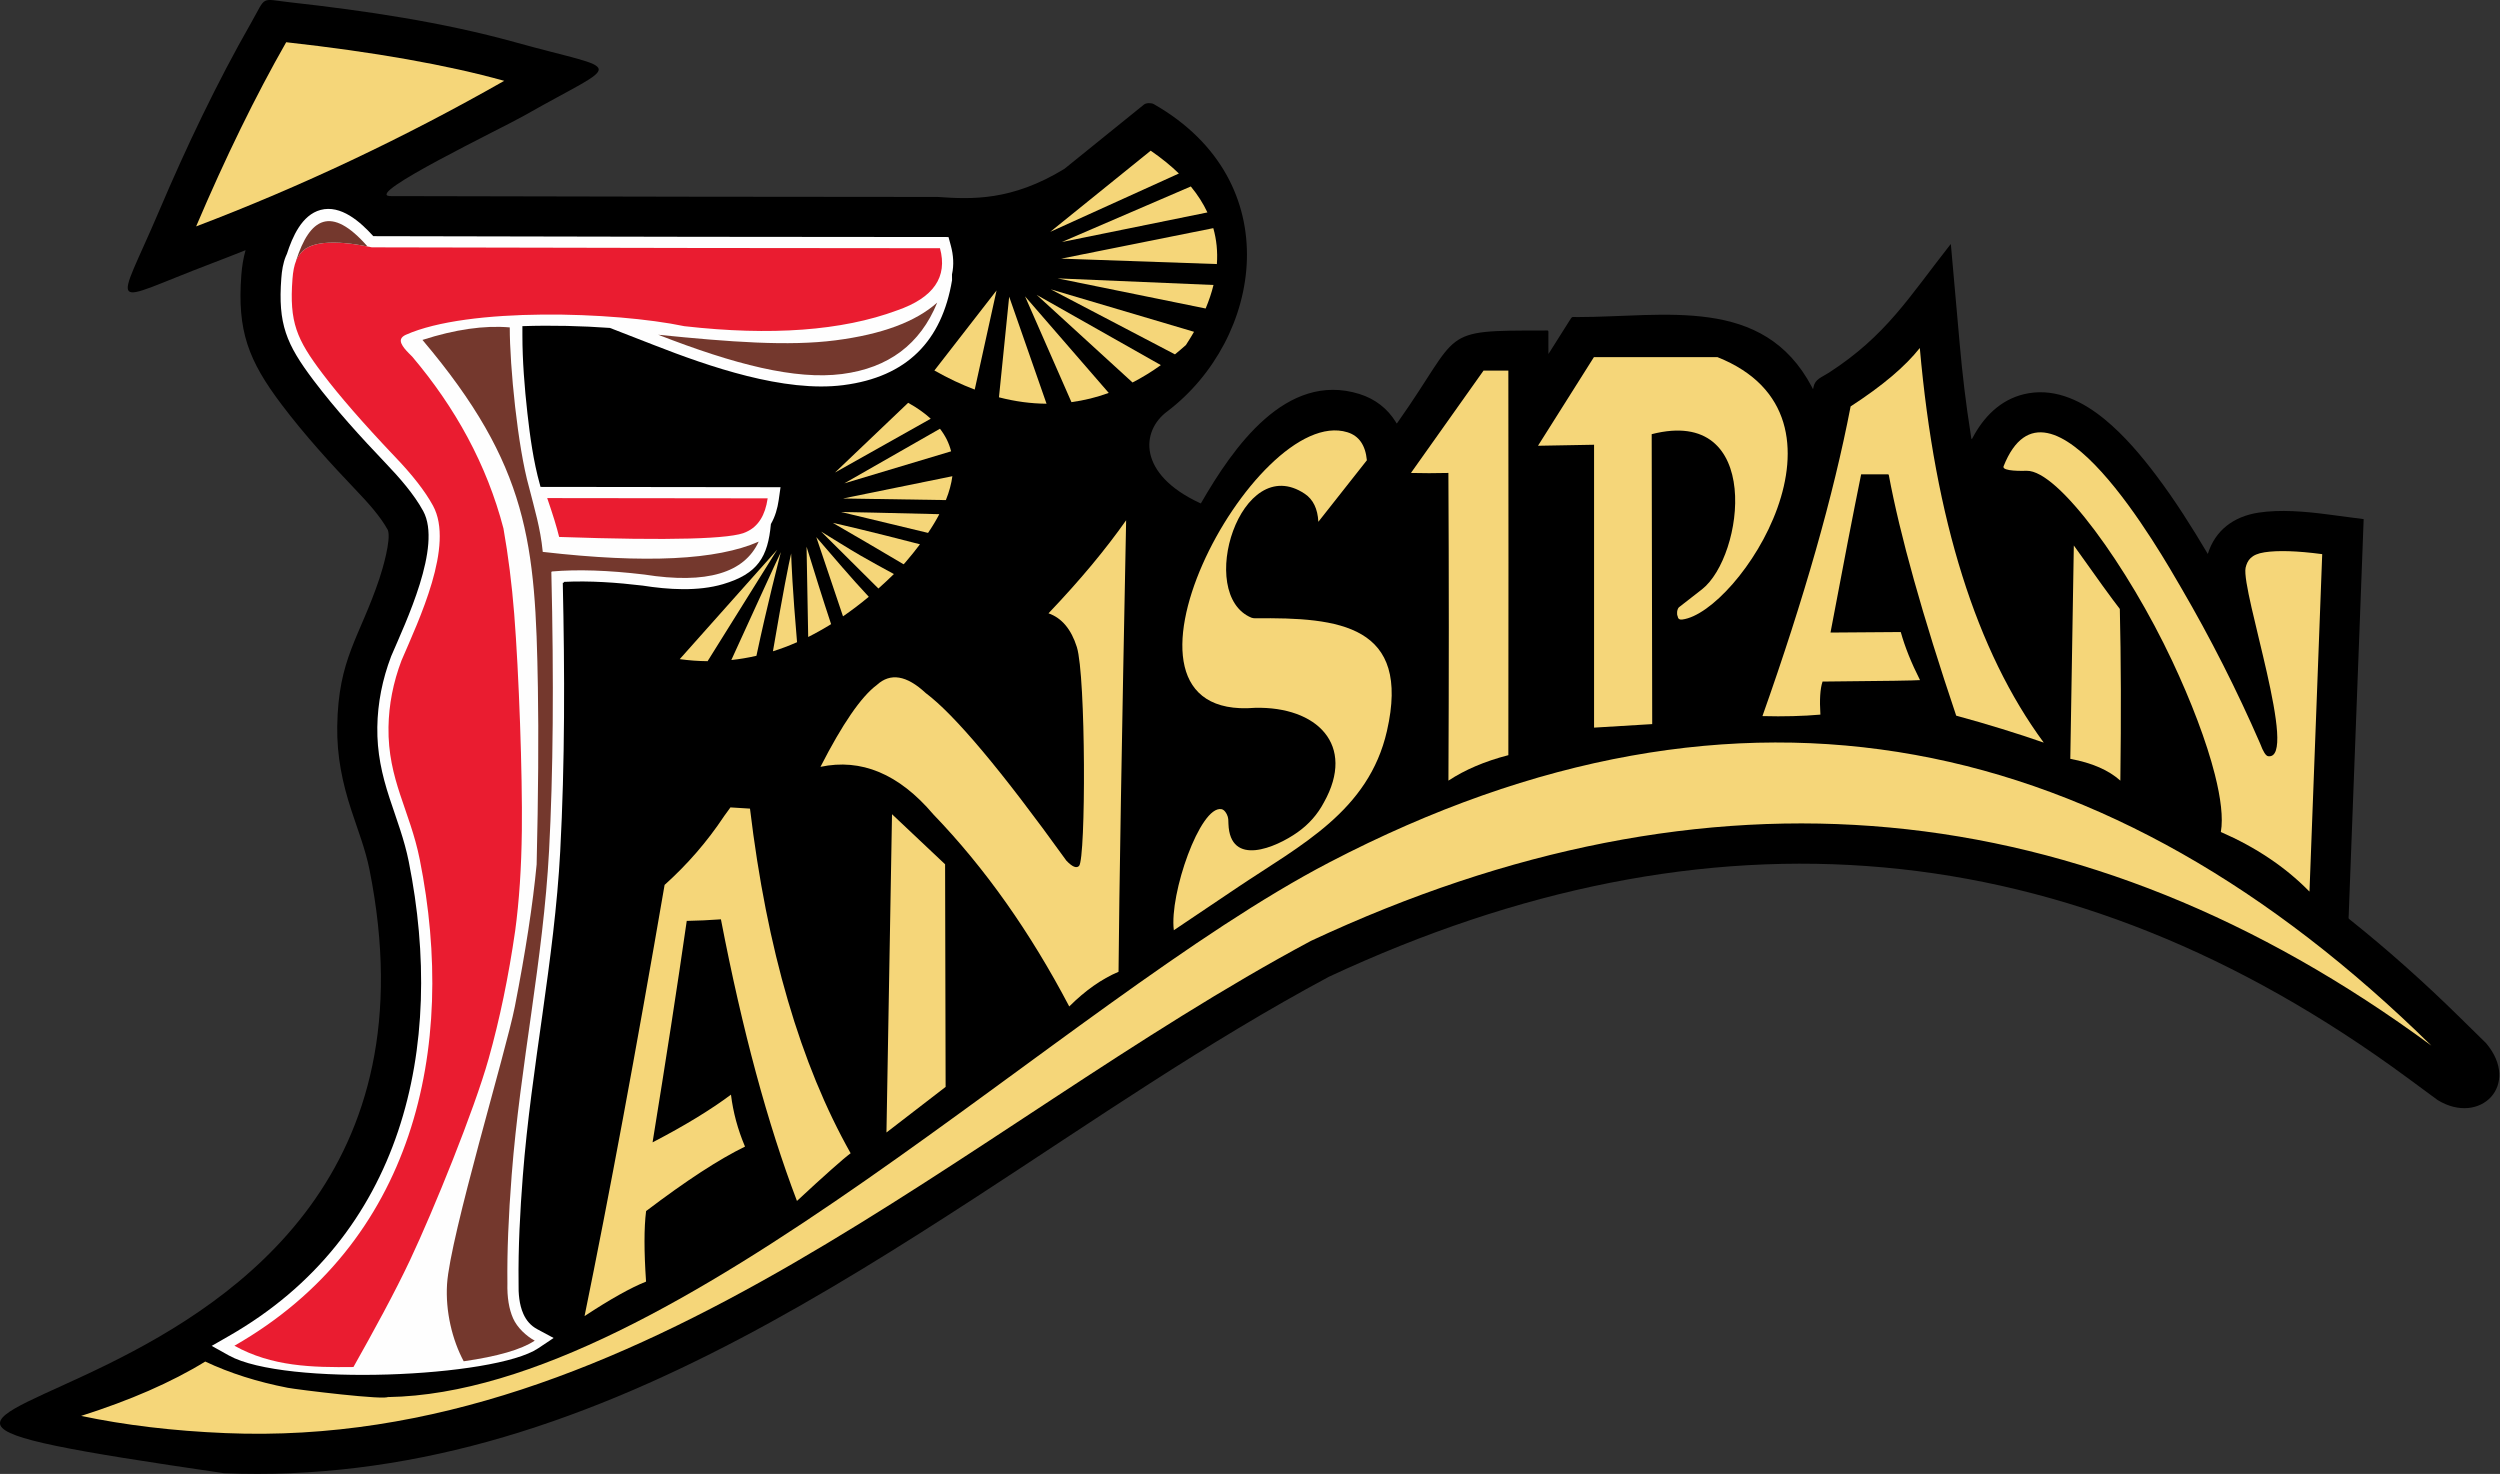 <?xml version="1.0" encoding="UTF-8" standalone="no"?>
<!DOCTYPE svg PUBLIC "-//W3C//DTD SVG 1.1//EN" "http://www.w3.org/Graphics/SVG/1.1/DTD/svg11.dtd">
<svg width="100%" height="100%" viewBox="0 0 2434 1435" version="1.1" xmlns="http://www.w3.org/2000/svg" xmlns:xlink="http://www.w3.org/1999/xlink" xml:space="preserve" xmlns:serif="http://www.serif.com/" style="fill-rule:evenodd;clip-rule:evenodd;stroke-linejoin:round;stroke-miterlimit:2;">
    <rect x="0" y="0" width="2434" height="1435" fill="#333333" stroke="none"/>
    <g id="Слой_x0020_1" transform="matrix(1,0,0,1,-234.666,-8.184)">
        <g id="_2637632650336">
            <path d="M1371.17,408.699C1345.18,427.805 1342.38,469.871 1402.81,497.906C1403.91,498.416 1403.69,498.586 1404.26,497.565C1435.32,443.764 1486.77,369.666 1558.04,391.72C1573.85,396.624 1585.67,406.261 1593.5,418.876C1594.74,420.917 1594.26,421.03 1595.68,419.046C1658.52,330.066 1634.46,329.953 1737.38,329.981C1743.02,329.981 1742.17,329.017 1742.17,334.602C1742.17,340.129 1742.2,345.657 1742.2,351.184C1742.2,353.14 1741.98,353.282 1743.05,351.553C1749.66,341.093 1756.26,330.661 1762.84,320.202C1765.59,315.865 1764.82,316.885 1770.12,316.885C1855.47,316.885 1951.45,295.285 1998.71,384.945C2000.01,387.411 1999.76,387.836 2000.3,385.002C2001.83,377.15 2008.21,375.619 2015.21,371.083C2071.11,334.913 2093.05,297.751 2133.18,246.728C2134.2,245.452 2133.98,245.48 2134.12,247.096C2136.98,279.241 2139.82,311.414 2142.68,343.559C2145.23,372.331 2148.63,401.272 2153.2,430.072C2154.44,437.868 2153.59,437.074 2157.19,430.809C2168.65,410.91 2185.6,395.15 2209.75,391.039C2237.47,386.334 2263.07,399.402 2283.87,416.494C2302.7,431.972 2319.39,451.701 2334.02,471.146C2352.5,495.666 2368.63,521.263 2384.19,547.512C2391.28,524.608 2409.22,511.03 2433.54,507.288C2454.8,504.057 2479.07,506.154 2500.3,508.932C2512.18,510.491 2524.05,512.05 2535.93,513.609C2535.48,525.458 2535.02,537.307 2534.6,549.156C2530.46,658.687 2526.35,768.189 2522.18,877.72C2521.9,884.976 2521.62,892.261 2521.36,899.518C2521.22,902.636 2520.71,902.069 2523.06,903.94C2560,933.449 2595.37,965.112 2629.22,998.391C2637.87,1006.89 2646.51,1015.4 2655.16,1023.87C2689.2,1064.35 2649.46,1104.52 2607.99,1079.24C2598.24,1072.04 2588.46,1064.86 2578.71,1057.66C2249.01,814.819 1898.31,786.784 1528.55,959.131C1409.95,1022.6 1298.18,1100.13 1185.45,1173.4C1037.25,1269.72 881.178,1364.32 709.512,1411.77C625.493,1434.98 539.802,1446.12 452.608,1442.47C-154.573,1353.74 712.176,1443.71 594.369,854.702C590.485,835.257 583.002,816.208 576.85,797.386C567.921,770.23 562.592,744.265 562.989,715.521C563.953,649.106 584.702,629.235 604.006,571.691C607.039,562.677 615.713,533.48 612.283,524.211C604.998,510.917 592.809,497.537 582.406,486.595C556.583,459.553 531.298,431.773 508.734,401.896C476.419,359.093 465.534,330.265 469.616,276.038C470.239,267.817 471.487,259.654 473.754,251.745C462.387,256.309 450.935,260.759 439.483,265.124C337.068,304.044 346.791,314.135 389.679,213.335C416.296,150.803 445.691,89.008 479.395,29.962C494.447,3.572 487.417,7.143 517.606,10.488C590.23,18.595 665.546,29.679 736.044,49.266C844.101,79.313 842.372,65.367 744.888,120.813C722.636,133.455 588.643,197.66 614.239,199.106C713.055,199.304 811.899,199.502 910.715,199.701C989.631,199.757 1068.58,199.843 1147.49,199.928C1180.63,202.252 1219.49,204.009 1270.94,172.602C1297.84,150.86 1321.62,131.641 1348.55,109.899C1350.51,108.312 1355.58,108.17 1357.96,109.531C1489.83,184.791 1463.5,338.513 1371.17,408.699Z"/>
            <path d="M513.298,49.294C483.449,101.622 454.224,161.405 425.622,228.614C527.641,189.836 627.619,142.611 725.584,86.882C669.827,71.376 599.074,58.847 513.298,49.294Z" style="fill:rgb(245,214,121);"/>
            <path d="M514.772,1359.33C485.15,1353.57 458.391,1345.07 434.494,1333.79C418.054,1343.91 399.657,1353.37 379.332,1362.27C359.32,1371.01 337.408,1379.14 313.654,1386.71C356.287,1395.72 403.143,1401.34 454.252,1403.46C858.076,1420.41 1174.45,1104.09 1511.09,924.18C1897.82,743.584 2262.87,776.523 2601.87,1026.23C2289.09,718.753 1931.53,638.277 1529.15,847.672C1267.96,983.594 891.581,1363.69 612.595,1368.37L612.595,1368C612.567,1372 523.644,1361.06 514.772,1359.33Z" style="fill:rgb(245,214,121);"/>
            <path d="M841.266,1096.58C828.283,1166.37 815.811,1230.69 803.792,1289.51C816.265,1281.32 827.461,1274.43 837.383,1268.87C847.446,1263.23 856.205,1258.92 863.66,1255.95C862.668,1241.21 862.157,1228.14 862.157,1216.74C862.157,1205.29 862.668,1195.51 863.688,1187.43L863.717,1187.26L863.83,1187.18C883.304,1172.41 901.077,1159.8 917.15,1149.31C933.109,1138.93 947.395,1130.65 960.009,1124.5C956.466,1116.17 953.575,1107.78 951.279,1099.3C949.039,1090.91 947.367,1082.47 946.346,1073.93C936.539,1081.25 925.398,1088.7 912.926,1096.33C900.227,1104.07 886.139,1112 870.661,1120.05L870.009,1120.39L870.123,1119.66C876.529,1080.23 882.482,1042.58 888.038,1006.72C893.565,970.923 898.639,937.02 903.231,905.074L903.288,904.762L903.6,904.762C914.145,904.564 925.03,904.082 936.227,903.26L936.567,903.26L936.624,903.572C957.402,1011.2 982.035,1102.48 1010.58,1177.43C1024.24,1164.73 1035.44,1154.49 1044.2,1146.76C1052.82,1139.07 1059.02,1133.83 1062.85,1131C1038.42,1087.65 1018.03,1038.02 1001.71,982.12C985.351,926.192 973.077,863.972 964.857,795.458L945.836,794.268L939.515,802.97L939.515,802.998C931.323,815.329 922.394,827.036 912.756,838.176C903.118,849.288 892.772,859.805 881.717,869.726C867.77,950.825 854.277,1026.45 841.266,1096.58Z" style="fill:rgb(245,214,121);"/>
            <path d="M1103.13,800.901L1097.72,1110.78L1155.32,1066.39L1154.81,849.657L1103.13,800.901Z" style="fill:rgb(245,214,121);"/>
            <path d="M1143.35,801.043C1168.5,827.15 1192.11,855.836 1214.19,887.074C1236.19,918.198 1256.68,951.874 1275.68,988.072C1291.27,972.539 1307.25,961.285 1323.67,954.312C1324.32,876.614 1326.78,730.063 1331.07,514.715C1321.09,528.917 1309.86,543.487 1297.39,558.482C1284.72,573.676 1270.74,589.294 1255.49,605.31C1268.39,609.846 1277.58,620.759 1283.07,638.107C1291.92,666.113 1291.92,844.072 1285.26,851.216C1282.76,853.88 1278.62,852.151 1272.84,846.057L1272.81,846C1241.29,802.205 1214.13,766.715 1191.32,739.531C1168.5,712.346 1150.04,693.468 1135.93,682.923L1135.9,682.894C1126.6,674.249 1118.01,669.26 1110.1,667.956C1102.22,666.652 1095,669.005 1088.45,674.986L1088.42,675.014C1080.71,680.74 1072.26,690.321 1063.05,703.729C1053.95,716.995 1044.09,734.003 1033.48,754.781C1053.3,750.586 1072.32,752.287 1090.55,759.883C1108.97,767.565 1126.57,781.285 1143.35,801.043Z" style="fill:rgb(245,214,121);"/>
            <path d="M1546.5,429.024C1455.85,400.989 1291.04,710.702 1456.55,697.323C1516.79,695.877 1555.03,733.323 1523.65,789.364C1517.5,801.043 1508.91,810.765 1497.91,818.532C1476.96,833.357 1432.15,852.69 1430.67,810.198C1430.82,803.906 1429.48,801.213 1427.81,798.86C1426.62,797.187 1425.29,796.224 1423.81,795.969C1403.07,792.454 1373.07,878.513 1377.5,913.861C1393.94,902.778 1414.86,888.69 1440.31,871.625C1501.06,830.863 1567.19,797.924 1584.99,719.887C1608.58,616.62 1538.67,609.194 1456.75,610.157C1455.53,610.186 1454.03,609.931 1453.04,609.562C1398.73,587.083 1442.41,447.024 1505.03,488.976C1513.13,494.419 1517.56,503.49 1518.21,516.217L1565.46,456.293C1564.07,441.581 1557.75,432.51 1546.5,429.024Z" style="fill:rgb(245,214,121);"/>
            <path d="M1644.83,469.02C1645.09,519.194 1645.23,569.169 1645.23,618.973C1645.23,668.523 1645.09,718.271 1644.86,768.217C1652.88,762.917 1661.73,758.211 1671.36,754.101C1681.14,749.934 1691.75,746.362 1703.2,743.414C1703.28,681.732 1703.31,619.313 1703.31,556.157C1703.31,493.03 1703.28,430.639 1703.2,369.014L1679.02,369.014L1608.35,468.652C1614.22,468.822 1620.11,468.879 1626.04,468.879C1632.22,468.879 1638.37,468.794 1644.46,468.652L1644.83,468.624L1644.83,469.02Z" style="fill:rgb(245,214,121);"/>
            <path d="M1732.05,442.176L1786.65,441.184L1786.65,716.598L1843.26,713.169L1842.75,430.894C1951.57,402.973 1932.89,549.893 1891.62,582.038C1891.11,582.463 1890.6,582.86 1890.09,583.228L1869.16,599.528C1867.27,601.767 1867.04,606.104 1867.98,608.031C1868.14,609.307 1868.6,610.243 1869.34,610.781C1870.1,611.348 1871.15,611.518 1872.54,611.348C1927.47,604.375 2053.05,414.198 1906.84,355.918L1786.48,355.918L1732.05,442.176Z" style="fill:rgb(245,214,121);"/>
            <path d="M2036.44,403.852C2019.74,490.45 1991.11,590.967 1950.58,705.373C1961.01,705.657 1970.93,705.657 1980.34,705.402C1989.75,705.175 1998.65,704.665 2007.01,703.928C2006.11,689.471 2006.76,678.813 2009.03,672.009L2009.11,671.754L2009.39,671.754C2039.78,671.499 2062.94,671.244 2078.79,670.989C2093.27,670.762 2101.66,670.535 2103.99,670.337C2099.74,661.918 2096.05,653.811 2092.93,646.044C2089.81,638.22 2087.24,630.709 2085.25,623.537L2016.85,624.047L2016.93,623.594C2023.12,590.74 2028.67,561.572 2033.6,536.06C2038.56,510.548 2042.87,488.636 2046.61,470.296L2046.67,470.013L2073.18,470.013L2073.18,470.381L2073.54,470.324C2078.99,499.663 2087.18,533.906 2098.15,573.052C2109.09,612.142 2122.78,656.107 2139.22,704.948C2154.56,709.115 2169.41,713.424 2183.78,717.874C2197.81,722.183 2211.36,726.633 2224.46,731.197C2191.69,686.75 2165.24,632.551 2145.15,568.658C2124.99,504.567 2111.19,430.668 2103.79,346.989C2096.73,355.918 2087.69,365.074 2076.66,374.428C2065.35,384.009 2051.94,393.817 2036.44,403.852Z" style="fill:rgb(245,214,121);"/>
            <path d="M2349.44,651.515C2367.89,690.746 2382.92,730.035 2391.08,762.321L2391.08,762.35C2396.86,785.197 2399.22,804.557 2396.92,817.937L2396.86,818.22L2397.15,818.334C2414.04,825.704 2429.6,834.151 2443.83,843.704C2458.06,853.228 2470.99,863.887 2482.55,875.622L2483.18,876.217C2487.35,766.715 2491.45,657.213 2495.57,547.682L2495.25,547.654C2471.02,544.479 2452.42,543.912 2439.44,545.896C2426.34,547.88 2422.69,553.72 2420.96,560.976L2420.96,561.005C2416.56,583.597 2473.17,748.602 2442.93,744.435C2440.69,744.123 2438.11,740.069 2435.22,732.331L2435.22,732.302C2412.54,680.173 2386.89,629.575 2358.28,580.507C2339.21,547.767 2228.85,352.403 2185.28,462.302C2183.81,467.235 2204.48,466.639 2207.91,466.554C2238.69,465.959 2306.41,560.069 2349.44,651.515Z" style="fill:rgb(245,214,121);"/>
            <path d="M2299.04,768.217C2299.86,705.317 2299.69,649.587 2298.53,601.058C2294.96,596.494 2289.4,589.011 2281.89,578.636C2274.46,568.375 2265.08,555.25 2253.74,539.263L2250.31,746.986C2260.97,748.97 2270.41,751.748 2278.6,755.348C2286.57,758.863 2293.4,763.143 2299.04,768.217Z" style="fill:rgb(245,214,121);"/>
            <path d="M1161.52,275.329L1161.58,280.97C1151.66,340.271 1117.64,375.165 1055.88,383.131C998.135,390.586 924.69,364.961 871.54,344.211L828.51,327.458C801.468,325.502 771.817,324.737 743.272,325.729L743.272,334.375C743.272,359.376 745.342,385.37 748.12,410.23C750.643,432.879 754.044,457.597 760.224,479.594L760.252,479.707L760.309,479.877C760.507,480.643 760.706,481.436 760.904,482.23L994.592,482.513L992.835,494.901C991.672,503.065 989.376,511.2 985.209,518.372C982.29,550.375 972.595,566.872 938.551,576.935C914.117,584.135 885.231,582.236 860.343,578.324C835.285,575.348 809.065,573.449 783.609,574.696L783.666,575.546L782.589,575.575C784.517,662.57 784.715,750.246 780.094,837.099C774.454,943.115 751.918,1047.2 743.698,1152.96C741.005,1187.58 739.134,1222.58 739.559,1257.31L739.559,1257.7C739.332,1267.45 740.183,1278.4 744.208,1287.38C747.099,1293.9 751.436,1298.89 757.701,1302.27L773.66,1310.85L758.608,1320.92C716.088,1349.35 511.739,1358.08 457.597,1327.92L440.759,1318.54L457.483,1308.95C626.995,1212.01 668.891,1028.24 632.636,847.049C628.356,825.534 620.731,805.946 613.928,785.225C606.331,762.009 601.682,740.721 602.022,716.088C602.362,692.504 607.011,669.515 615.373,647.461C615.373,647.433 615.402,647.376 615.43,647.32L615.487,647.15L615.543,647.008C629.575,614.183 665.291,539.887 646.696,505.757C637.71,489.26 623.537,473.187 610.639,459.666C586.091,433.928 561.345,406.8 539.887,378.397C513.298,343.134 505.191,323.66 508.564,278.986C509.074,271.899 510.236,264.331 512.929,257.754L513.014,257.584L513.014,257.556C513.326,256.847 513.638,256.139 513.978,255.43C519.307,238.932 528.463,217.474 546.775,212.57C566.561,207.269 585.468,224.135 598.11,238.11L910.658,238.734L1158.12,238.961L1160.31,246.983C1162.94,256.564 1163.57,266.173 1161.52,275.329Z" style="fill:rgb(254,254,254);"/>
            <path d="M735.307,605.906C732.983,576.737 729.496,549.014 724.847,522.765L724.847,522.737C708.548,460.176 677.679,404.646 636.009,355.408C632.721,351.978 622.998,343.531 625.181,338.173C625.861,336.557 627.364,335.225 629.688,334.176C690.406,306.964 833.357,311.613 900.935,325.757C943.172,330.548 981.524,331.654 1016.02,329.102C1050.52,326.551 1081.16,320.343 1107.95,310.422L1108.06,310.791L1107.95,310.422C1125.84,304.243 1138.25,296.079 1145.2,285.931C1152.09,275.868 1153.64,263.849 1149.82,249.846L910.658,249.619L596.693,248.995C582.18,245.962 564.718,243.241 549.865,244.828C538.186,246.076 530.277,249.931 526.167,256.394L526.139,256.45C524.976,257.868 523.956,259.654 523.049,261.751C523.049,261.808 523.02,261.836 523.02,261.893C521.178,266.343 519.959,272.324 519.42,279.78C516.246,321.874 523.389,338.457 548.589,371.82C564.831,393.335 588.132,420.123 618.52,452.154C635.953,470.239 648.539,486.397 656.249,500.542C677.282,539.178 642.501,611.688 625.55,651.288C617.443,672.69 613.247,694.346 612.907,716.23C612.17,767.225 633.798,797.272 643.323,844.894C680.315,1029.83 637.313,1218.64 462.898,1318.39C499.351,1338.72 538.894,1339.62 578.778,1339.12C598.337,1304.39 619.002,1266.61 633.912,1234.94C656.986,1185.9 696.331,1089.1 710.419,1038.9C721.191,1000.57 729.78,959.074 736.243,914.4C740.154,885.543 742.309,853.087 742.734,817.03C743.386,761.613 739.871,663.619 735.307,605.906Z" style="fill:rgb(234,28,48);"/>
            <path d="M549.865,244.828C563.301,243.383 578.863,245.48 592.469,248.117C557.008,207.609 536.145,220.337 522.85,262.29C523.446,261.128 525.345,257.443 526.139,256.45L526.167,256.394C530.277,249.931 538.186,246.076 549.865,244.828Z" style="fill:rgb(116,56,45);"/>
            <path d="M730.97,326.948C718.554,325.871 705.231,326.353 691.058,328.394C676.913,330.435 661.861,334.006 645.959,339.137C749.849,461.934 756.028,537.647 758.353,677.594C759.146,724.592 758.75,781.965 757.134,849.77L757.134,849.798C753.449,888.576 746.362,934.724 735.902,988.243C727.455,1031.47 672.803,1212.01 669.912,1258.47C668.268,1284.78 674.901,1312.64 686.126,1333.53C719.065,1328.8 742.252,1322.13 755.291,1313.43C747.071,1309.01 738.227,1300.76 734.258,1291.83C730.205,1282.71 728.334,1271.25 728.674,1257.45L728.674,1257.42C728.306,1227.57 729.694,1192.48 732.841,1152.14C741.146,1045.05 763.597,942.52 769.238,836.504C773.235,761.443 773.972,670.932 771.449,564.945L771.846,564.945L771.789,564.576C796.904,562.394 826.951,563.386 861.874,567.553C892.29,572.343 916.838,572.003 935.49,566.476C953.717,561.118 966.331,550.772 973.332,535.521C953.036,544.479 925.569,549.836 890.929,551.537C855.808,553.266 813.288,551.282 763.37,545.528L763.03,545.499L763.058,545.131C760.819,522.34 755.036,503.518 749.735,482.542C738.652,443.14 730.942,364.791 730.97,326.948Z" style="fill:rgb(116,56,45);"/>
            <path d="M905.839,532.517C936.227,531.694 954.709,529.54 961.285,526.054L961.313,526.025C967.068,523.474 971.688,519.42 975.146,513.921C978.576,508.507 980.872,501.647 982.063,493.37L767.424,493.115C770.117,500.967 772.441,508.054 774.397,514.346C776.324,520.639 777.883,526.195 779.046,530.957C833.187,532.828 875.452,533.339 905.839,532.517Z" style="fill:rgb(234,28,48);"/>
            <path d="M1054.49,372.331C1099.76,366.491 1130.65,343.304 1147.15,302.769C1126.26,321.449 1093.24,333.723 1048.05,339.534C1002.61,345.402 945.496,341.206 875.48,334.091C949.805,363.061 1009.08,378.198 1054.49,372.331Z" style="fill:rgb(116,56,45);"/>
            <path d="M991.332,543.373L896.457,649.928C900.907,650.523 905.357,651.005 909.808,651.345C914.428,651.685 919.02,651.883 923.584,651.912L991.332,543.373Z" style="fill:rgb(245,214,121);"/>
            <path d="M994.932,545.726C990.17,555.449 971.66,596.268 946.687,650.778C950.712,650.353 954.709,649.814 958.734,649.134C962.844,648.454 966.983,647.631 971.121,646.668C982.148,594.964 992.494,555.534 994.932,545.726Z" style="fill:rgb(245,214,121);"/>
            <path d="M1004.94,547.03C1002.84,555.619 996.917,585.298 987.194,642.274C991.077,641.055 994.932,639.723 998.816,638.277C1002.76,636.775 1006.72,635.159 1010.67,633.43C1006.24,582.094 1005.17,555.222 1004.94,547.03Z" style="fill:rgb(245,214,121);"/>
            <path d="M1019.93,540.454L1021.52,628.356C1025.21,626.513 1028.89,624.557 1032.55,622.488C1036.32,620.391 1040.06,618.18 1043.83,615.855C1035.52,590.854 1027.7,565.625 1019.93,540.454Z" style="fill:rgb(245,214,121);"/>
            <path d="M1029.4,531.099L1055.42,608.258C1059.62,605.367 1063.81,602.334 1067.95,599.187C1072.15,596.013 1076.34,592.668 1080.51,589.209C1063.62,571.181 1045.53,549.808 1029.4,531.099Z" style="fill:rgb(245,214,121);"/>
            <path d="M1034.11,525.713L1089.87,581.159C1092.39,578.92 1094.94,576.595 1097.49,574.214C1099.98,571.89 1102.51,569.509 1104.97,567.071C1094.37,561.402 1083.43,555.335 1072.15,548.872C1061.52,542.75 1045.39,532.545 1034.11,525.713Z" style="fill:rgb(245,214,121);"/>
            <path d="M1079.09,536.769C1090.66,543.515 1102.11,550.261 1114.41,557.575L1115.75,556.186C1118.47,553.011 1121.07,549.893 1123.57,546.803C1125.92,543.883 1128.19,540.992 1130.34,538.101C1079.91,525.033 1053.16,518.939 1045.47,517.238C1057.27,524.041 1068.21,530.391 1079.09,536.769Z" style="fill:rgb(245,214,121);"/>
            <path d="M1053.58,506.665L1138.22,527.017C1140.38,523.843 1142.36,520.696 1144.23,517.606C1146.02,514.63 1147.66,511.71 1149.19,508.791C1094.49,507.373 1063.33,506.835 1053.58,506.665Z" style="fill:rgb(245,214,121);"/>
            <path d="M1055.42,493.512L1155.57,495.071C1157.22,490.961 1158.58,486.935 1159.62,483.024C1160.65,479.197 1161.41,475.455 1161.89,471.827L1055.42,493.512Z" style="fill:rgb(245,214,121);"/>
            <path d="M1056.7,478.772L1160.67,447.591C1159.68,443.679 1158.29,439.88 1156.51,436.224C1154.69,432.567 1152.45,429.024 1149.82,425.594L1056.7,478.772Z" style="fill:rgb(245,214,121);"/>
            <path d="M1047.6,468.255L1140.83,415.843C1137.83,413.093 1134.54,410.457 1130.91,407.906C1127.23,405.269 1123.2,402.775 1118.84,400.365L1047.6,468.255Z" style="fill:rgb(245,214,121);"/>
            <path d="M1144.38,368.901C1151.01,372.671 1157.61,376.072 1164.16,379.191C1170.71,382.28 1177.2,385.03 1183.66,387.468L1204.92,290.948L1144.38,368.901Z" style="fill:rgb(245,214,121);"/>
            <path d="M1217.2,297.043L1207.25,395.008C1215.13,397.049 1222.95,398.58 1230.72,399.628C1238.4,400.649 1246,401.187 1253.57,401.244L1217.2,297.043Z" style="fill:rgb(245,214,121);"/>
            <path d="M1232.62,296.702L1277.83,399.713C1283.98,398.863 1290.13,397.701 1296.23,396.198C1302.24,394.696 1308.22,392.882 1314.14,390.728L1232.62,296.702Z" style="fill:rgb(245,214,121);"/>
            <path d="M1243.96,295.257L1337.3,380.58C1341.98,378.17 1346.65,375.534 1351.3,372.671C1355.84,369.893 1360.38,366.888 1364.88,363.657L1243.96,295.257Z" style="fill:rgb(245,214,121);"/>
            <path d="M1257.65,289.871L1378.6,353.197C1380.36,351.751 1382.12,350.306 1383.87,348.803C1385.69,347.244 1387.5,345.657 1389.29,344.069C1390.73,341.83 1392.15,339.619 1393.48,337.436C1394.76,335.339 1395.98,333.269 1397.17,331.228L1257.65,289.871Z" style="fill:rgb(245,214,121);"/>
            <path d="M1264.31,279.213L1408.48,308.551C1410.12,304.611 1411.6,300.728 1412.87,296.901C1414.15,293.102 1415.23,289.361 1416.13,285.647L1264.31,279.213Z" style="fill:rgb(245,214,121);"/>
            <path d="M1267.88,259.994L1419.42,265.266C1419.85,259.228 1419.76,253.276 1419.19,247.465C1418.6,241.654 1417.52,235.928 1415.93,230.315L1267.88,259.994Z" style="fill:rgb(245,214,121);"/>
            <path d="M1268.42,243.836L1410.21,215.008C1408.19,210.699 1405.84,206.447 1403.18,202.252C1400.46,198 1397.42,193.833 1394.05,189.723L1268.42,243.836Z" style="fill:rgb(245,214,121);"/>
            <path d="M1257.16,233.915L1382.43,177.109C1378.52,173.31 1374.29,169.569 1369.76,165.912C1365.16,162.17 1360.23,158.485 1354.99,154.885L1257.16,233.915Z" style="fill:rgb(245,214,121);"/>
        </g>
    </g>
</svg>
